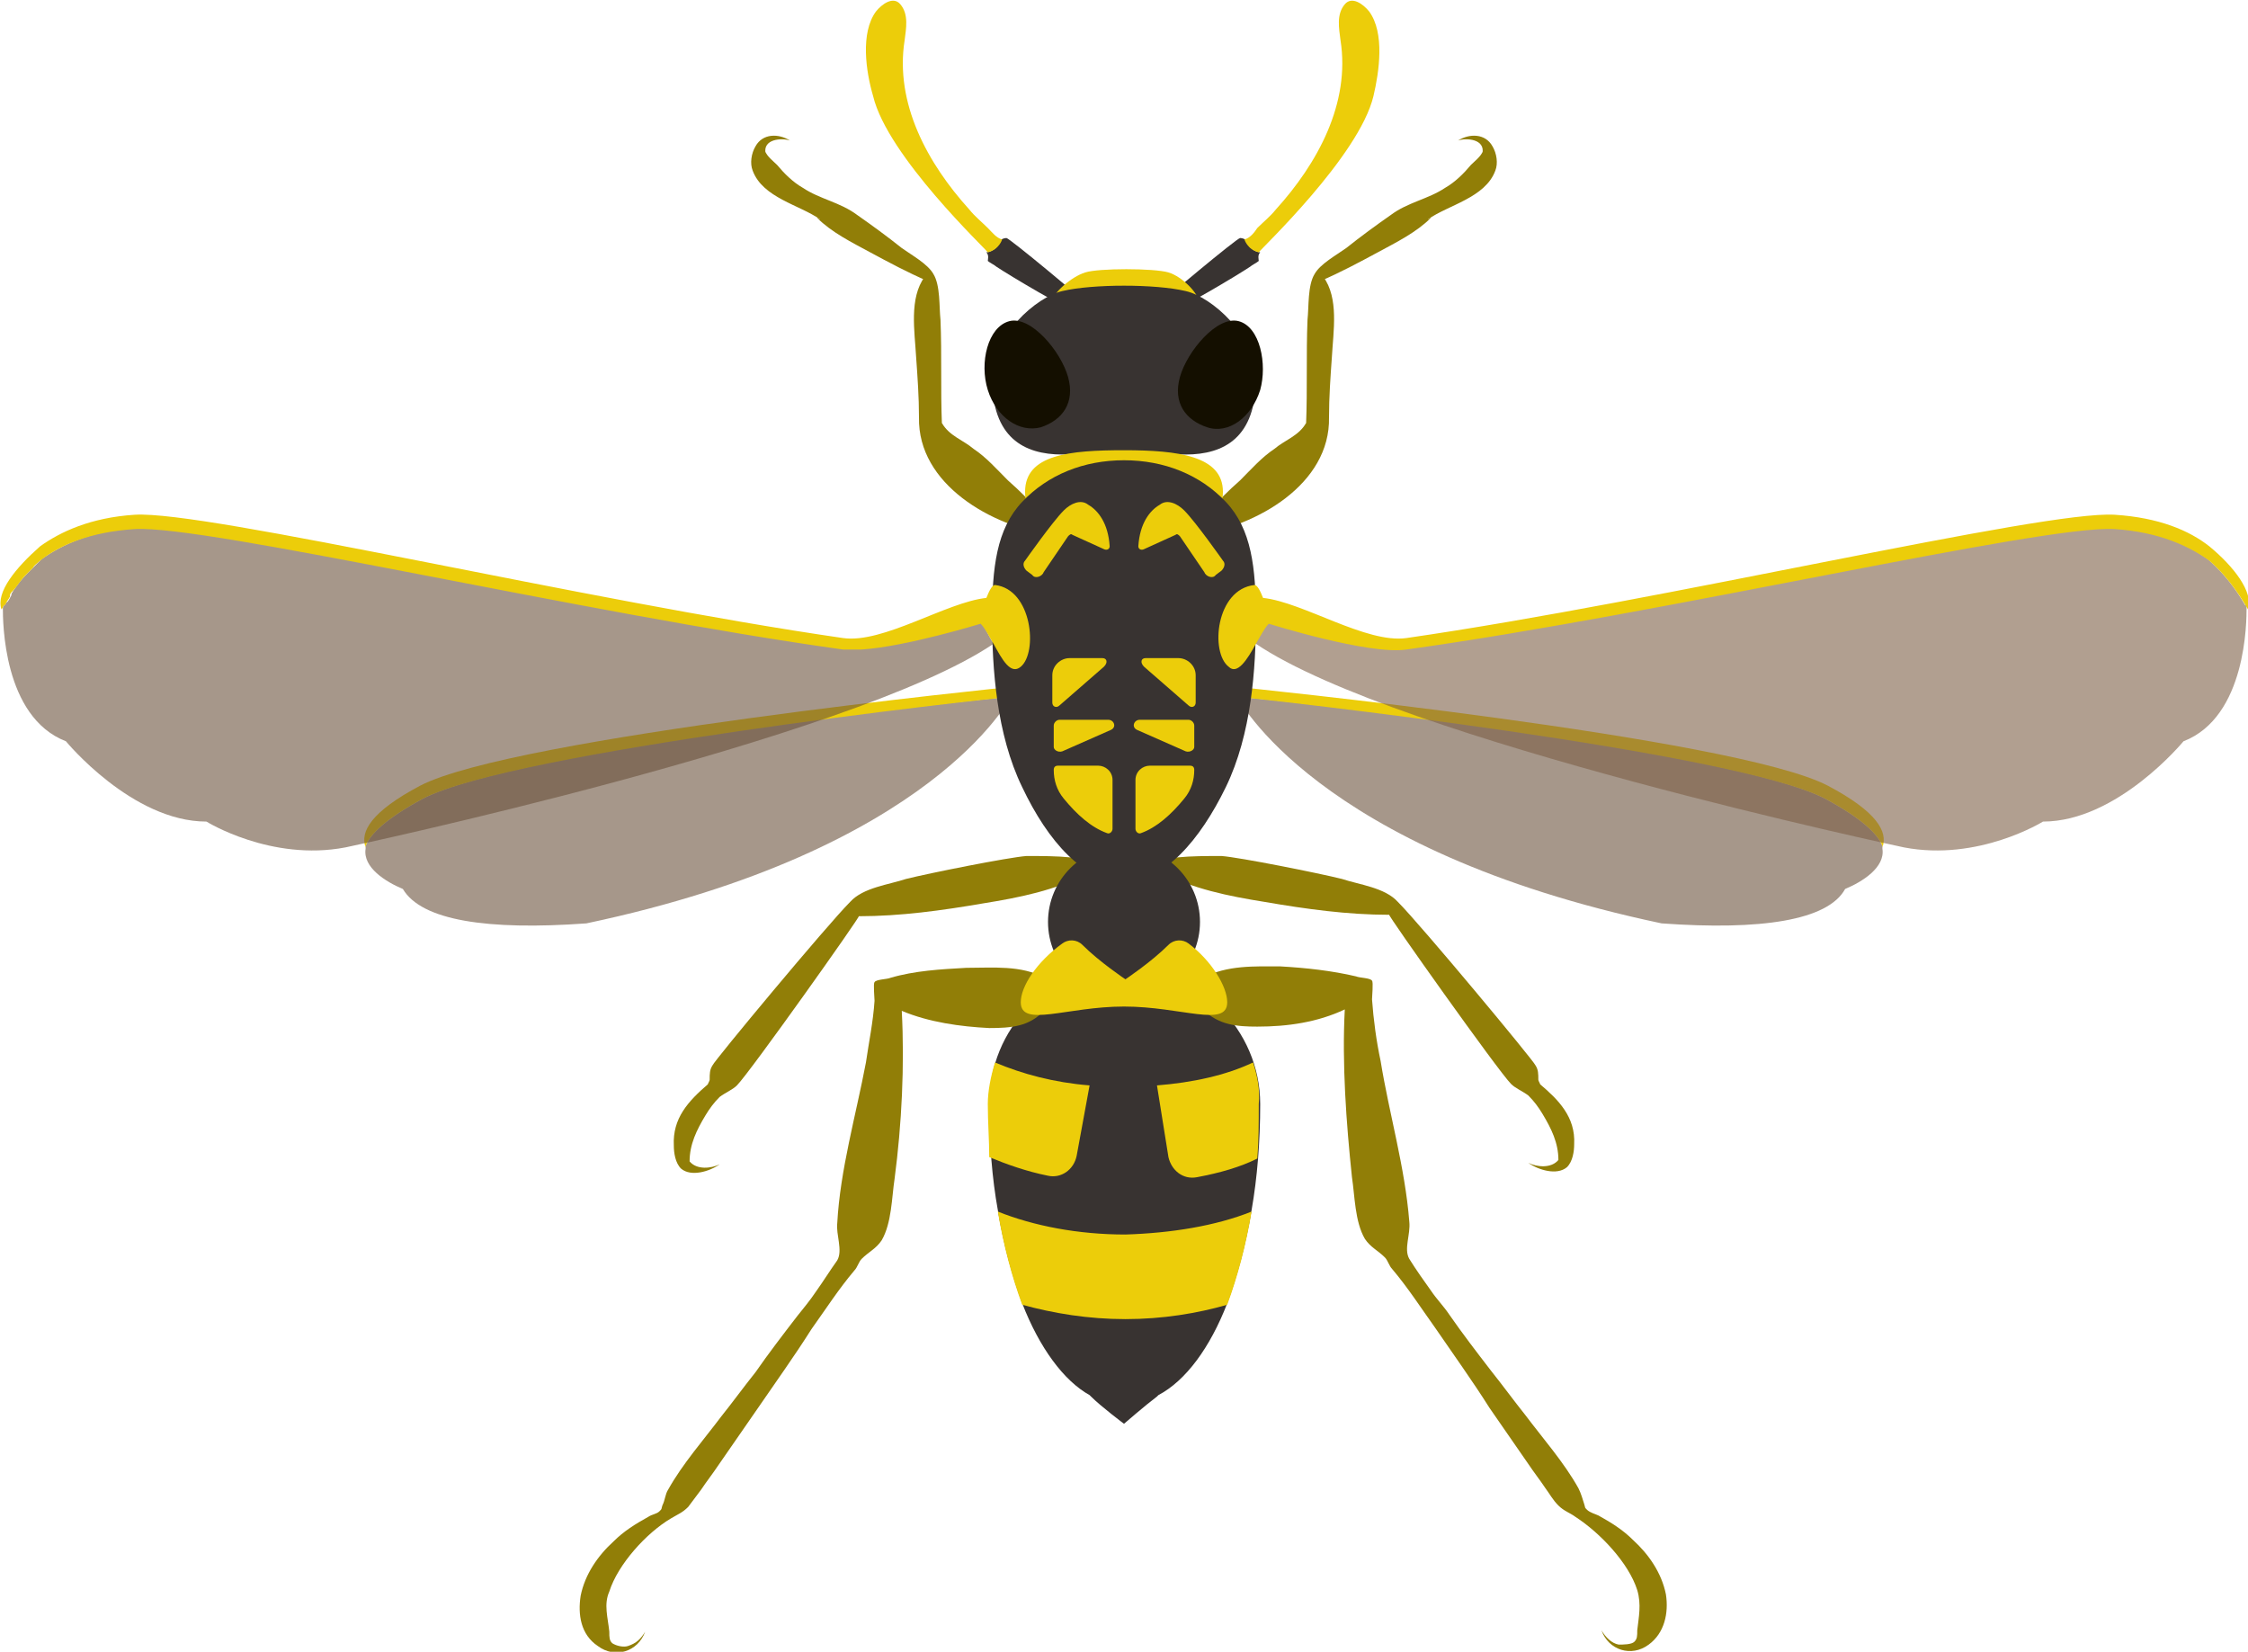 <svg xmlns="http://www.w3.org/2000/svg" width="156.8" height="115.2" viewBox="0 0 156.8 115.2" enable-background="new 0 0 156.8 115.2"><path d="m70.5 48.6c0 0-5.4 10.7-29.6 15.8-6.9.5-11.5-.2-12.8-2.4-1.2-.5-2.8-1.5-2.6-2.8 0-.1 0-.1 0-.2.3-.8 1.4-1.9 4-3.3 6.5-3.4 38.9-7 41-7.1" opacity=".6" fill="#6b523c"/><path d="m70.5 48.6c-2.2.2-34.6 3.8-41 7.1-2.6 1.4-3.7 2.5-4 3.3 0 0 0 0 0 .1-.4-1.1.4-2.5 3.8-4.3 6.5-3.4 41.3-6.9 41.3-6.9s0 .7-.1.7" fill="#eccd0a"/><path d="m86.3 48.6c0 0 5.4 10.7 29.6 15.8 6.9.5 11.6-.2 12.8-2.4 1.2-.5 2.8-1.5 2.6-2.8 0-.1 0-.1 0-.2-.3-.8-1.4-1.9-4-3.3-6.5-3.4-38.8-7-41-7.1" opacity=".6" fill="#6b523c"/><path d="m86.3 48.6c2.2.2 34.6 3.8 41 7.1 2.6 1.4 3.7 2.5 4 3.3 0 0 0 0 0 .1.4-1.1-.4-2.5-3.8-4.3-6.5-3.4-41.3-6.9-41.3-6.9s0 .7.1.7" fill="#eccd0a"/><path d="m87.9 77c0 2.6-.2 5.1-.6 7.4-.4 2.4-1 4.6-1.7 6.5-1.2 3.1-2.9 5.4-4.8 6.4l-.1.1c-.8.6-2.3 1.9-2.3 1.9s-1.6-1.2-2.3-1.9l-.1-.1c-1.8-1-3.5-3.3-4.7-6.4-.7-1.9-1.3-4.1-1.7-6.5-.4-2.2-.6-4.7-.6-7.4 0-5.3 4.1-9.5 9.4-9.5 5.2 0 9.5 4.3 9.5 9.5" fill="#383331"/><g fill="#917e07"><path d="m75.8 60.1c-.2-.3-.7-.3-1.1-.3-1-.1-2.1-.1-3.1-.1-1.3.1-6.8 1.2-8.4 1.6-1.2.4-3 .6-3.9 1.6-1.6 1.6-9.5 11.1-9.6 11.4-.2.3-.2.6-.2 1 0 .1-.2.4-.1.3-1.4 1.2-2.5 2.4-2.4 4.3 0 .5.1 1.2.5 1.6.7.6 2 .2 2.7-.3-.6.3-1.6.4-2.1-.2 0-1.2.5-2.2 1.1-3.2.3-.5.6-.9 1-1.3.4-.3.9-.5 1.2-.8.9-.9 8.7-11.9 8.5-11.8 2.9 0 5.8-.4 8.7-.9 2.5-.4 5-.9 7.3-2.1-.1-.3 0-.6-.1-.8"/><path d="m72.9 68.2c-1.7-.9-3.6-.7-5.5-.7-1.8.1-3.6.2-5.3.7-.2.1-1 .1-1.1.3-.1.1 0 1.1 0 1.3-.1 1.5-.4 2.9-.6 4.3-.7 3.7-1.8 7.5-2 11.2-.1.8.4 1.9 0 2.6-.5.7-1 1.5-1.5 2.2-.4.6-.9 1.2-1.3 1.7-1 1.3-2 2.6-2.9 3.9-.8 1-1.6 2.1-2.4 3.1-1.2 1.6-2.7 3.3-3.7 5.1-.2.3-.2.7-.4 1.1-.1.3 0 .2-.2.4-.2.2-.5.2-.8.4-.9.5-1.7 1-2.4 1.7-1.1 1-2 2.3-2.3 3.8-.2 1.3 0 2.7 1.2 3.5 1.2.9 2.8.4 3.3-1-.3.5-.6.8-1.2 1-.3.1-.8 0-1.1-.2-.2-.2-.2-.4-.2-.8-.1-1-.4-1.9 0-2.8.6-1.9 2.6-4.1 4.3-5.1.5-.3.8-.4 1.2-.8.3-.4.6-.8.9-1.2.4-.6.8-1.1 1.2-1.7.9-1.3 1.8-2.6 2.7-3.9 1.3-1.9 2.6-3.7 3.8-5.6 1-1.4 1.9-2.8 3-4.1.2-.2.3-.6.5-.8.5-.5 1-.7 1.4-1.3.7-1.2.7-3 .9-4.3.5-3.8.7-7.9.5-11.7 1.9.8 4.1 1.1 6.1 1.2 1.5 0 2.8-.1 3.8-1.2.3-.3.6-.7.7-1.1.3-.8-.1-.9-.6-1.2m-30.5 46.2c0 0 0-.1 0 0m3.8-9.2c0 0 0 0 0 0m12.6-18c0 0 0-.1 0 0"/><path d="m81 60.1c.2-.3.7-.3 1.1-.3 1-.1 2.1-.1 3.1-.1 1.3.1 6.8 1.2 8.4 1.6 1.2.4 3 .6 3.9 1.6 1.6 1.6 9.5 11.1 9.6 11.4.2.3.2.6.2 1 0 .1.2.4.1.3 1.3 1.1 2.5 2.3 2.4 4.2 0 .5-.1 1.2-.5 1.6-.7.6-2 .2-2.7-.3.6.3 1.6.4 2.1-.2 0-1.2-.5-2.2-1.1-3.2-.3-.5-.6-.9-1-1.3-.4-.3-.9-.5-1.2-.8-.9-.9-8.7-11.9-8.5-11.8-2.9 0-5.8-.4-8.7-.9-2.5-.4-5-.9-7.3-2.1.1-.2.1-.5.1-.7"/><path d="m83.9 68.2c-.5.3-.8.5-.7 1.1.1.4.4.8.7 1.1 1.1 1.1 2.4 1.2 3.8 1.2 2.1 0 4.2-.3 6.1-1.2-.2 3.8.1 7.9.5 11.7.2 1.3.2 3.1.9 4.3.4.6.9.8 1.4 1.3.2.2.3.6.5.8 1.1 1.3 2 2.7 3 4.1 1.3 1.9 2.6 3.7 3.8 5.6.9 1.3 1.8 2.6 2.7 3.9.4.6.8 1.1 1.2 1.7.3.4.5.8.9 1.2.4.4.8.5 1.2.8 1.7 1.1 3.7 3.2 4.3 5.1.3 1 .1 1.9 0 2.8 0 .4 0 .6-.2.8-.2.2-.8.2-1.1.2-.5-.1-.9-.5-1.2-1 .5 1.4 2.1 1.9 3.3 1 1.1-.8 1.4-2.2 1.2-3.5-.3-1.5-1.2-2.8-2.3-3.8-.7-.7-1.5-1.2-2.4-1.7-.2-.1-.6-.2-.8-.4-.2-.2-.1-.1-.2-.4-.1-.3-.2-.7-.4-1.1-1-1.8-2.5-3.5-3.7-5.1-.8-1-1.6-2.1-2.4-3.1-1-1.3-2-2.6-2.9-3.9-.4-.6-.9-1.1-1.3-1.7-.5-.7-1-1.4-1.5-2.2-.4-.7.1-1.7 0-2.6-.3-3.8-1.4-7.5-2-11.2-.3-1.4-.5-2.9-.6-4.3 0-.2.1-1.2 0-1.3-.1-.2-.9-.2-1.1-.3-1.7-.4-3.5-.6-5.3-.7-1.8 0-3.7-.1-5.4.8m30.5 46.2c.1-.1 0 0 0 0m-3.8-9.2c0 0 0 0 0 0m-12.6-18c0-.1 0 0 0 0"/><path d="m73.3 37.3c-4.1-.6-9.3-3.5-9.2-8.2 0-1.4-.1-2.8-.2-4.2-.1-1.8-.5-4.1.6-5.6.1.1.1.2.2.3-1.4-.6-2.7-1.3-4-2-1.3-.7-2.7-1.4-3.7-2.4.1 0 .1.1.2.1-1.4-1-4-1.5-4.7-3.4-.2-.5-.1-1.2.2-1.7.5-.9 1.6-.9 2.4-.4-.6-.2-1.9-.1-1.7.9 0 0 0-.1 0-.1.1.3.6.7.8.9.5.6 1.1 1.2 1.8 1.6 1.2.8 2.6 1 3.8 1.9 1 .7 2.1 1.5 3.1 2.3.7.5 1.8 1.1 2.2 1.8.5.8.4 2.3.5 3.2.1 2.4 0 4.8.1 7.3 0 0 0-.1 0-.1.5.9 1.5 1.2 2.2 1.8.9.6 1.6 1.4 2.4 2.2.8.7 1.6 1.5 2.3 2.3.2.2 1 .9 1 1.2 0-.1-.2.2-.3.3"/><path d="m83.5 37.3c4.1-.6 9.3-3.5 9.2-8.2 0-1.4.1-2.8.2-4.2.1-1.8.5-4.1-.6-5.6-.1.1-.1.2-.2.3 1.4-.6 2.7-1.3 4-2 1.3-.7 2.7-1.4 3.7-2.4-.1 0-.1.1-.2.1 1.4-1 4-1.5 4.7-3.4.2-.5.1-1.2-.2-1.7-.5-.9-1.6-.9-2.4-.4.6-.2 1.9-.1 1.7.9 0 0 0-.1 0-.1-.1.3-.6.7-.8.9-.5.6-1.1 1.2-1.8 1.6-1.2.8-2.6 1-3.8 1.9-1 .7-2.1 1.5-3.1 2.3-.7.5-1.8 1.1-2.2 1.8-.5.8-.4 2.3-.5 3.2-.1 2.4 0 4.8-.1 7.3 0 0 0-.1 0-.1-.5.9-1.5 1.2-2.2 1.8-.9.6-1.6 1.4-2.4 2.2-.8.7-1.6 1.5-2.3 2.3-.2.2-1 .9-1 1.2 0-.1.2.2.3.3"/></g><path d="m75.6 22c-1.2-.4-5.2-2.8-6.1-3.4-.1-.1-.5-.3-.6-.4 0-.1.1-.4-.1-.6.8-.1 1-.9 1-.9.1 0 .2-.1.4-.1.2 0 5.5 4.4 5.7 4.7.2.3.2.8-.3.7" fill="#383331"/><path d="m69.9 16.7c0 0-.2.7-1 .9-.1-.2-7-6.7-8-10.9-.5-1.7-.9-4.4.2-5.9.4-.5 1.2-1.1 1.7-.5.6.7.4 1.7.3 2.5-.7 4.4 1.6 8.6 4.5 11.8.4.5.9.9 1.3 1.3.3.3.6.7 1 .8" fill="#eccd0a"/><path d="m81.1 22c1.2-.4 5.2-2.8 6.1-3.4.1-.1.5-.3.6-.4 0-.1-.1-.4.1-.6-.8-.1-1-.9-1-.9-.1 0-.2-.1-.4-.1-.2 0-5.5 4.4-5.7 4.7-.2.3-.2.8.3.7" fill="#383331"/><g fill="#eccd0a"><path d="m86.8 16.7c0 0 .2.7 1 .9.1-.2 7-6.7 8-10.9.4-1.7.8-4.4-.3-5.9-.4-.5-1.2-1.1-1.7-.5-.6.7-.4 1.7-.3 2.5.7 4.4-1.6 8.6-4.5 11.8-.4.5-.9.9-1.3 1.3-.2.3-.5.7-.9.8"/><path d="m83.6 21c0 .5-.6.2-1.5.5-.9.3-2.2.5-3.6.5s-2.7-.2-3.6-.5c-.9-.3-1.5 0-1.5-.5s1.3-1.7 2.3-2c.9-.3 4.8-.3 5.8 0s2.1 1.5 2.1 2"/></g><path d="m82.7 20.3c-2.1-.5-6.5-.5-8.6 0-1.8.4-4.9 3.1-4.9 6.1 0 4.1 2.2 5.3 4.9 5.3 1.8 0 6.7 0 8.6 0 2.7 0 4.9-1.2 4.9-5.3 0-3-3.1-5.7-4.9-6.1" fill="#383331"/><g fill="#140f00"><path d="m82.3 26.3c-.5 1.8.4 3 1.9 3.5s3.1-.7 3.7-2.6c.5-1.8 0-4.4-1.5-4.8s-3.6 2.1-4.1 3.9"/><path d="m74.5 26.3c.5 1.8-.4 3-1.9 3.5-1.5.4-3.1-.7-3.7-2.6s0-4.4 1.5-4.8c1.5-.4 3.6 2.1 4.1 3.9"/></g><path d="m85.3 34.3c0-2.5-3.1-2.9-6.9-2.9s-6.9.3-6.9 2.9 3.1 4.5 6.9 4.5 6.9-2 6.9-4.5" fill="#eccd0a"/><g fill="#383331"><path d="m87.6 43.1c0-3.5-.3-6.2-2.1-8.1-1.8-1.9-4.3-2.9-7.1-2.9-2.8 0-5.3 1-7.1 2.9-1.8 1.9-2.1 4.6-2.1 8.1s.3 8.1 2.1 11.8c1.8 3.8 4.3 6.6 7.1 6.6 2.8 0 5.3-2.9 7.1-6.6 1.8-3.7 2.1-8.3 2.1-11.8"/><circle cx="78.4" cy="64.3" r="5.3"/></g><g fill="#eccd0a"><path d="m87.3 84.5c-.4 2.4-1 4.6-1.7 6.5-2.1.6-4.5 1-7.1 1-2.6 0-5-.4-7.2-1-.7-1.9-1.3-4.1-1.7-6.5 2.5 1 5.6 1.6 8.9 1.6 3.2-.1 6.3-.6 8.8-1.6"/><path d="m85.6 69.9c0 1.8-3.2.3-7.2.3-4 0-7.2 1.5-7.2-.3 0-1.1 1.1-2.8 2.9-4.1.4-.3 1-.3 1.4.1 1.2 1.2 3 2.4 3 2.4s1.8-1.2 3-2.4c.4-.4 1-.4 1.4-.1 1.6 1.2 2.7 3 2.7 4.1"/><path d="m76 75.7c-2.5-.2-4.7-.8-6.6-1.6-.3 1-.5 2-.5 2.9 0 1.3.1 2.5.1 3.7 1.2.5 2.6 1 4.1 1.3.9.2 1.8-.4 2-1.4l.9-4.9"/><path d="m87.4 74.1c-1.9.9-4.2 1.4-6.7 1.6l.8 5c.2.9 1 1.6 2 1.4 1.6-.3 3-.7 4.2-1.3.1-1.2.1-2.5.1-3.8.1-1-.1-2-.4-2.9"/></g><path d="m69.3 44.9c-9.9 6.7-45.2 14.2-45.2 14.2-5.2 1-9.7-1.8-9.7-1.8-5.2 0-9.8-5.6-9.8-5.6-4.4-1.7-4.4-8.4-4.4-9.3 0-.1.1-.2.2-.3 0 0 0-.1.1-.1.1-.1.2-.3.3-.5 0 0 0 0 0-.1.1-.1.1-.2.2-.3.2-.3.5-.7.9-1.1.2-.2.3-.3.5-.5.2-.2.3-.3.5-.5 1.4-1 3.5-2 6.6-2.2 5-.3 31.4 5.9 49.4 8.4.4.1.8.1 1.3 0 3.1-.2 8.3-1.8 8.3-1.8.2.4.5 1 .8 1.5" opacity=".6" fill="#6b523c"/><g fill="#eccd0a"><path d="m71.2 46.5c-.7.6-1.3-.5-1.9-1.6-.3-.5-.6-1.1-.9-1.4 0 0-5.2 1.6-8.3 1.8-.5 0-.9 0-1.3 0-18-2.5-44.4-8.7-49.4-8.4-3.1.2-5.2 1.1-6.6 2.2-.2.2-.4.3-.5.5-.2.2-.3.3-.5.5-.4.4-.6.8-.9 1.1-.1.1-.2.2-.2.3 0 0 0 0 0 .1-.1.2-.2.3-.3.5 0 0 0 .1-.1.1-.1.1-.1.2-.2.3-.4-1.2 1-2.9 2.7-4.4 1.4-1 3.5-2 6.6-2.2 5-.3 31.4 6 49.4 8.6 2.8.4 7.2-2.5 10-2.8.2-.5.4-.9.6-.9 2.6.3 3 4.7 1.8 5.7"/><path d="m1.7 40.1c-.3.4-.6.8-.9 1.1.3-.3.6-.7.9-1.1"/></g><path d="m87.6 44.9c9.9 6.7 45.2 14.2 45.2 14.2 5.2 1 9.7-1.8 9.7-1.8 5.2 0 9.8-5.6 9.8-5.6 4.4-1.7 4.4-8.4 4.4-9.3 0 0 0 0 0-.1 0 0 0-.1-.1-.1-.3-.5-1.1-1.9-2.6-3.2-1.4-1-3.5-2-6.6-2.2-5-.3-31.4 5.9-49.4 8.4-3.1.4-8.4-2.3-11-1.8-1.1 0 .3 1.3.6 1.5" opacity=".6" fill="#7d6046"/><g fill="#eccd0a"><path d="m87.5 40.8c.2 0 .4.4.6.9 2.8.3 7.2 3.2 10 2.8 18-2.6 44.4-8.9 49.4-8.6 3.1.2 5.2 1.1 6.6 2.2 1.7 1.4 3.1 3.2 2.7 4.4-.3-.5-1.2-2.1-2.7-3.4-1.4-1-3.5-2-6.6-2.2-5-.3-31.4 5.9-49.4 8.4-2.6.4-9.6-1.8-9.6-1.8-.3.3-.6.9-.9 1.4-.6 1.1-1.3 2.2-1.9 1.6-1.3-1-.9-5.4 1.8-5.7"/><path d="m76.9 45.9h-2.3c-.6 0-1.2.5-1.2 1.2v1.9c0 .3.3.4.5.2l3.1-2.7c.3-.3.2-.6-.1-.6"/><path d="m73.9 50.2h3.4c.4 0 .6.5.2.7l-3.4 1.5c-.3.1-.6-.1-.6-.3v-1.5c0-.2.2-.4.4-.4"/><path d="m77.2 58.1c-1.1-.4-2.1-1.3-3-2.4-.5-.6-.7-1.3-.7-2 0-.2.1-.3.3-.3h2.8c.5 0 1 .4 1 1v3.4c0 .2-.2.4-.4.3"/><path d="m79.9 45.9h2.3c.6 0 1.2.5 1.2 1.2v1.9c0 .3-.3.4-.5.2l-3.1-2.7c-.3-.3-.2-.6.1-.6"/><path d="m82.9 50.2h-3.4c-.4 0-.6.5-.2.7l3.4 1.5c.3.1.6-.1.6-.3v-1.5c0-.2-.2-.4-.4-.4"/><path d="m79.6 58.1c1.1-.4 2.1-1.3 3-2.4.5-.6.7-1.3.7-2 0-.2-.1-.3-.3-.3h-2.8c-.5 0-1 .4-1 1v3.4c0 .2.2.4.4.3"/><path d="m74.8 37.3c-.1-.1-.2 0-.3.1l-1.7 2.5c-.1.3-.6.5-.8.2l-.4-.3c-.2-.2-.3-.5-.1-.7 0 0 1.9-2.7 2.7-3.5.5-.5 1.2-.8 1.7-.4.7.4 1.4 1.3 1.5 2.9 0 .2-.2.3-.4.2l-2.2-1"/><path d="m82 37.3c.1-.1.2 0 .3.1l1.7 2.5c.1.3.6.5.8.2l.4-.3c.2-.2.3-.5.1-.7 0 0-1.9-2.7-2.7-3.5-.5-.5-1.2-.8-1.7-.4-.7.4-1.4 1.3-1.5 2.9 0 .2.2.3.4.2l2.2-1"/></g></svg>